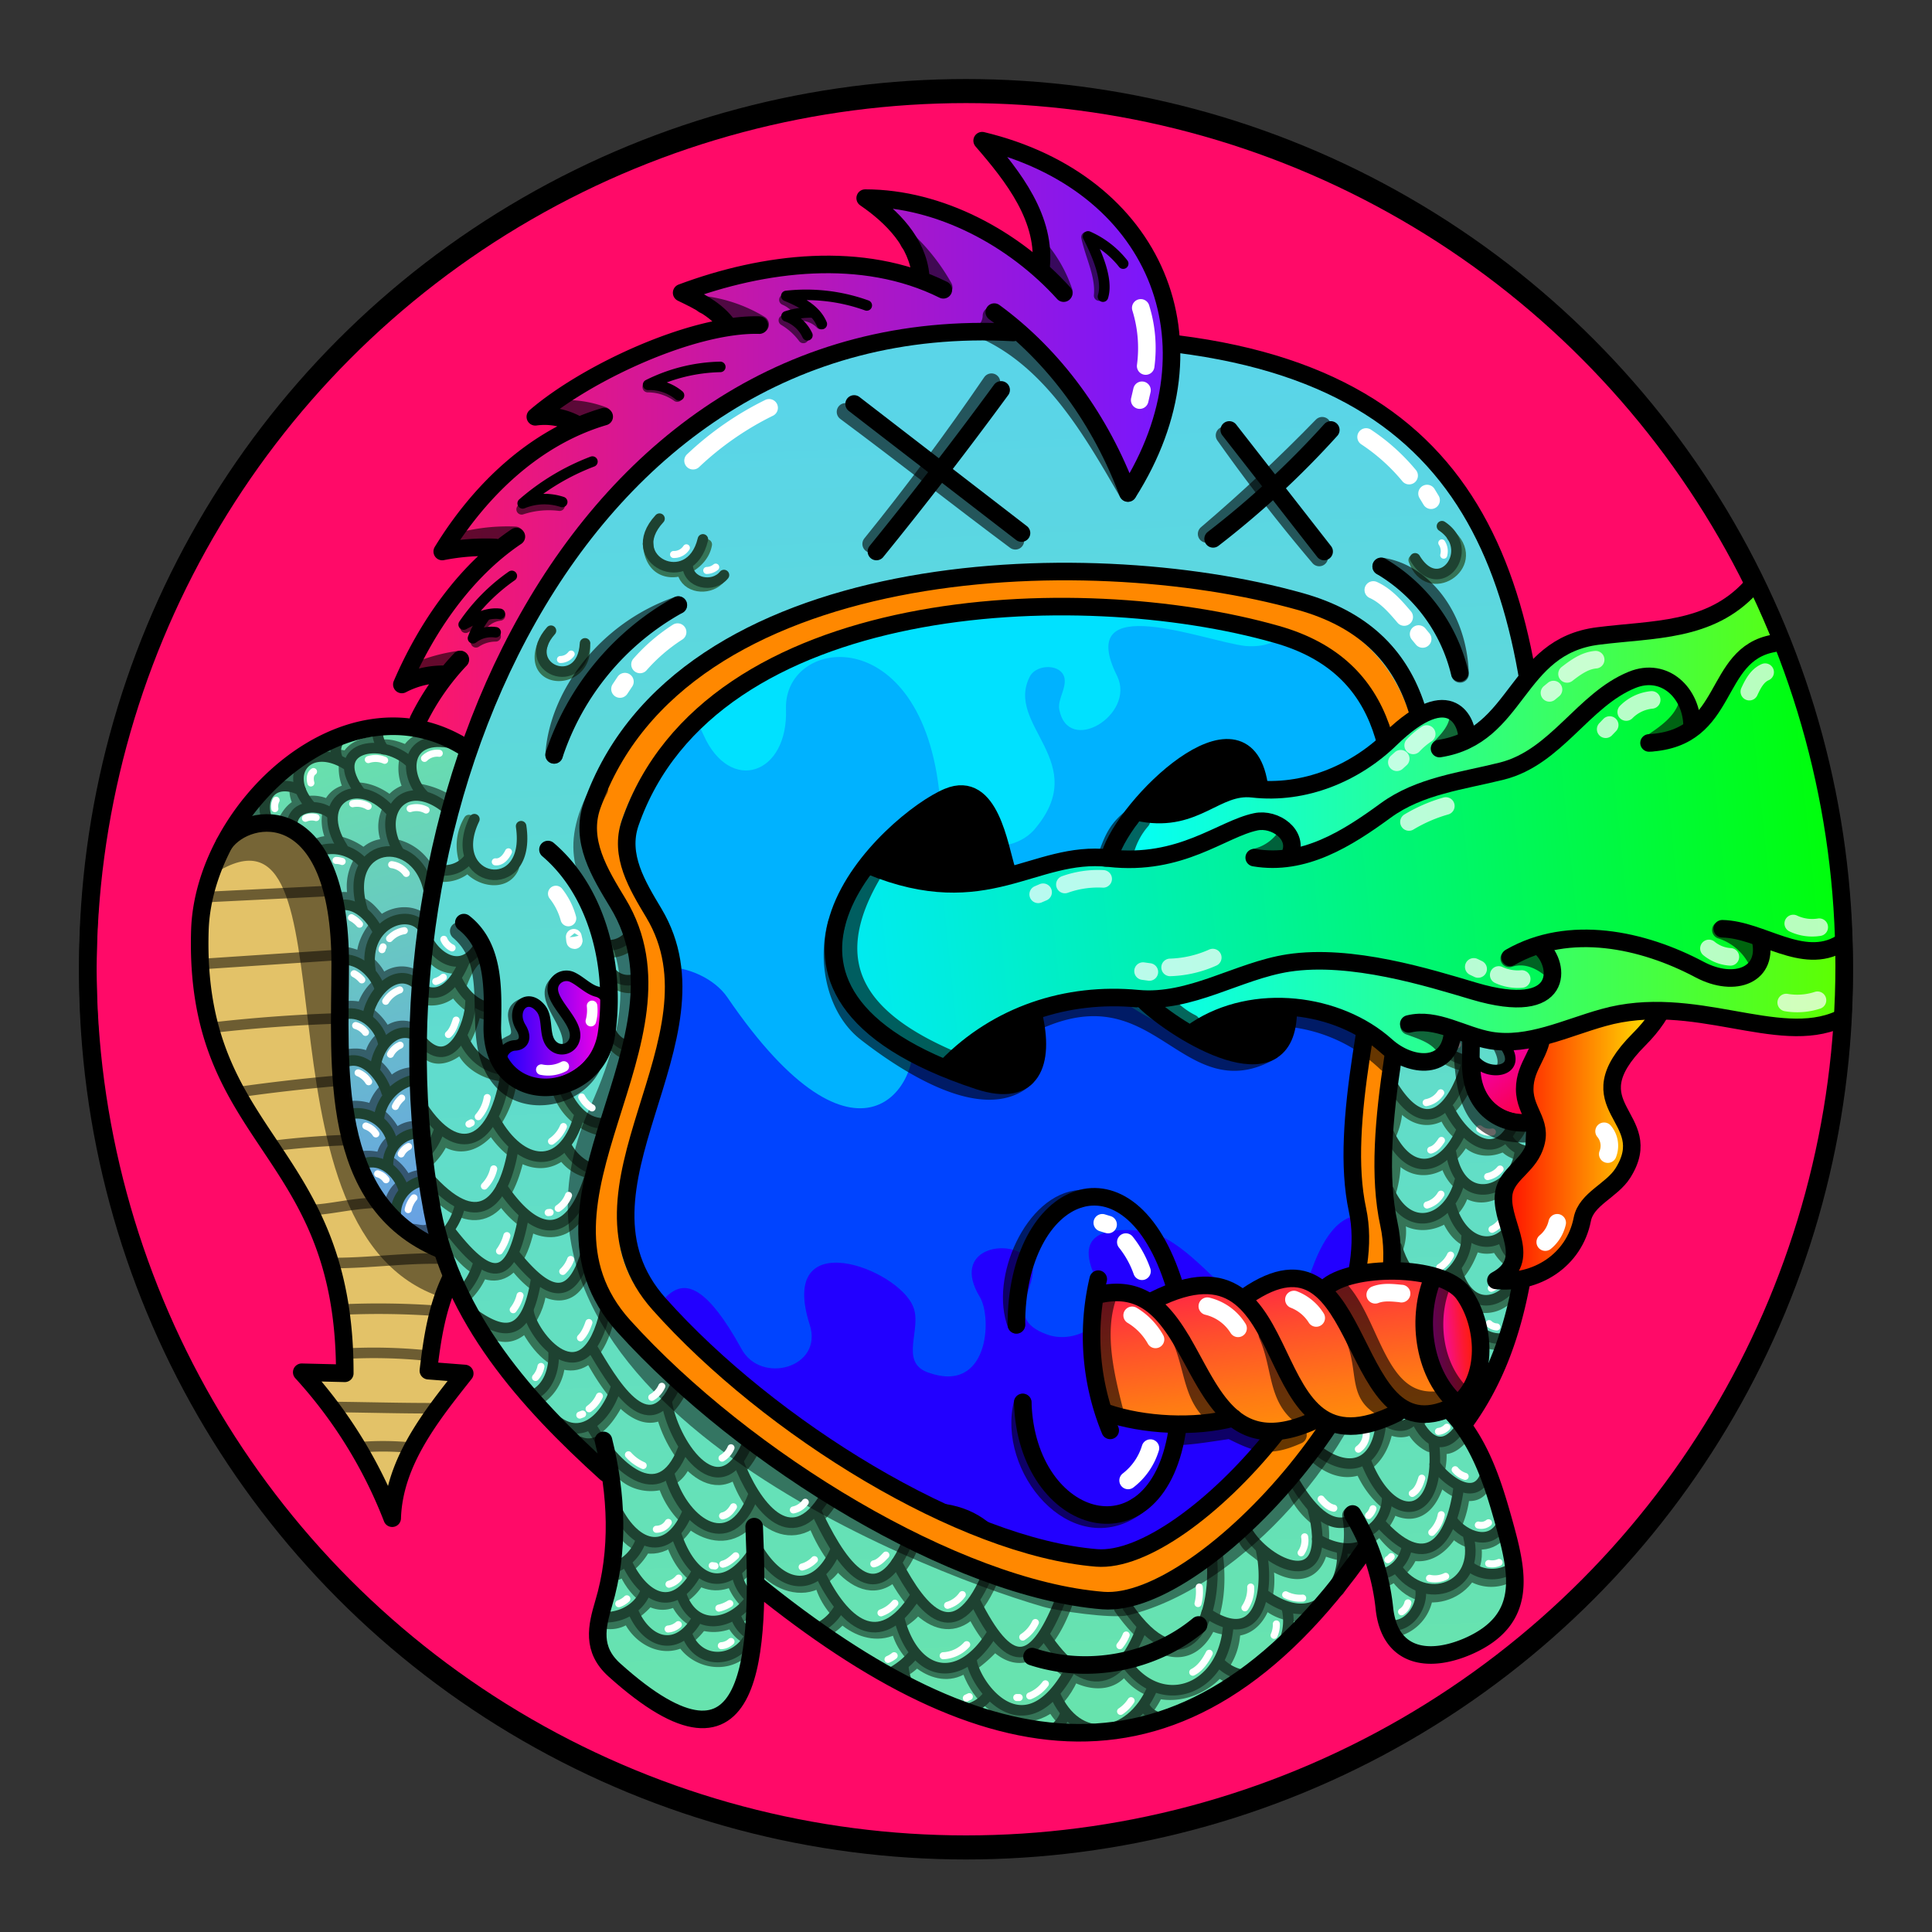 <svg version="1.1" id="Layer_1" xmlns="http://www.w3.org/2000/svg" x="0" y="0" viewBox="0 0 1100 1100" style="enable-background:new 0 0 1100 1100" xml:space="preserve" xmlns:xlink="http://www.w3.org/1999/xlink"><rect x="0" y="0" width="1100" height="1100" fill="#333333" stroke="none"/><style type="text/css">.st304{fill:#FF0A68;stroke:#000000;stroke-width:10;stroke-linecap:round;stroke-linejoin:round;stroke-miterlimit:10;}</style><circle class="st304" cx="550" cy="553.7" r="500"/><path d="M327 702.4c-23 52 11 74 36.5 56.6 38.5-10-14 99.9 89.9 62.9 18 1 28 22 29.8 40.3 6.5 63 54 46 59 8 15.5-34 45 49 47 59.9 11 73 69 42 71 17.9 3-54-3-60.1 2-68.3 18.5-31 71 13 90.8-15.5 14-19.7-31-63.5 8-55.4 94 19 19-101 14-120.4l-448 14z" style="fill:#20f"/><path d="M779 692.9c-15-51 21-118 41.5-126.2 18.5-8 17-33 7-50.2h-620c7 18-39 32-21 49.2 18 5 21 39.9 57 63.2 14 20 3 51 19 69.1 35.8 38 46-25 41-34.3 4-39 44-11 23 38.7-23 53 14 74 32.5 61.5 16-11 25-65 63 3.8 11 21 47 11 39-13.5-18.5-58 50.7-32 59-10 5 12.5-8 31 8 37.1 35 13 37-31 29.9-42.8-17-28 17-34 27.5-21.8 11 12-18 33 11 43.2 14 5 34-4 32-21.1-1-8-29-43 22-38 39 4 71 91 97 20.6C752 709 762 688 779 692.9z" style="fill:#04f"/><path d="M828 516.5c-76-76 7-145.5-67-184.7l-436 55.5c-9 19.6-34 35-37 52.2-43 48-155 7-119 70.4 48-3 52 29 58 37.6 23 33 72-41 88.5 20.7 12 43 39.7 26 39 9.3-2-37.5 45-31 59.6-9.7 75 110 112 49 105 20.2-9-39.9 23.5-39 29-29.8 6 9.6-7 22-3 32.5 9 25 53.5 18 35.5-25.4-11-27 39-10.1 53 .5 45.5 35 86 35 120-14.2 25-37 47-22 61.5-22.1 6.9.1 21.9-3.5 12.9-13z" style="fill:#00b2ff"/><path d="M761 331.7c-16-9 41-64-36-85.8-22-4-44 9-66.5 6.3-44-5-80-74-127-43.1-68 59.6-71 20-121 36.5-19.6 10.9-9 38-5 47.6 12 24-91-35-78 91.2-1 11 12.5 24 21 16.6 26-23 41-7 52 17.3 15 34 48.5 23 47-14.9-1-42 80.7-51 88 55.6 1.5 22 37 31 53 13.8 34-39-17-59.7-2-87.9 4-7 18-7 19.6 1.3 1 6-4 12-3 17.7 5 26.5 43.5 3 33-18.9-25-49.9 50-19.8 73-17.2C734.5 370 743 348 761 331.7z" style="fill:#00e1ff"/><style>.st40{fill:none;stroke:#000;stroke-width:10;stroke-linecap:round;stroke-linejoin:round;stroke-miterlimit:10}.st98{opacity:.6;enable-background:new}</style><g id="Outline"><path class="st98" d="M793 537c-1 .7-1 2-.5 3 5 10 11 35 25 30 8-2 21-13 18-22.4-.5-1-2-2-3-1.5-26 12-28-11-39-9.4v.3zm-34 274.5c6 5 26 8 25-3-6-7-20.6-12-21.5-26C750 772 744 803 759 811.5zm-219.3 52s1 .5 1 .8c9 13.5-3 36-18 40-34 6-9-6-6-44 .3-5.3 22.3 2.7 23 3.2zM342 731c5 7-4 22-4 33 8 13 29.6-5 33-14.9 2-12-17-21-28-20.2-1 .1-1 1.1-1 2.1zm31-120.2c2 23-8 47-26 61.9-13 10.9-17.5-30.6-8-27.9 6 4.2 28-18.8 34-34zm-157-59.9c-8 6-17 3-25 1-11 5 4 20 13.5 16 5-4 12-9 12-15.7-.5-.2-1.5-.2-.5-1.3zM337 473c-6-10-3-23 0-34 0-1 0-2-.6-2-9-9-23 11-19.8 20.7C318 463 338 475 337 472.8v.2z"/><path class="st98" d="M326 392c-2 29 24 45 7 44-7 2-14 1-15 11-1 11-24 0-24.5-1.3C285 433 317 404.5 326 392zm103-118c-9.9-4-16-16-18-25-4-6-9.9 1-11 6-7 54 29.5 28 29 19zm293 9c16 21 29.5 12 40 20.7 3 4 1 9.6-1 14-3 9-13 9-20 4.1-14.5-5.8-22-22.2-19-38.8z"/><path class="st40" d="M347 729c53.5 5 15 86 59 102 25 9 37-19.8 55-11.9 23 10.1 19.6 40 24 60.7 9.6 46 63 29.6 58-12.8"/><path class="st40" d="M519 861c89-9 47.5 119 114.5 115 39-6 35-47 25-76.5-3-9 0-18.5 7-24.5 24.5-21 59 15.5 84-2.5 15-11 8-33-2-45-12-15 0-32 10-43"/><path class="st40" d="M790 539c53 69.8-64 71 8 194.5 6 14 11 32 11 48.5 0 32-49 47.5-61 16"/><path class="st40" d="M721 287c2 51 64 31 74 88 6 34-11.5 71 7 103 10 18 27 31.5 34 51 8 19-4 47-27 42"/><path class="st40" d="M407 290.6c-16-8-12-29.9-2-41 17-15 40.5-10 61-6 29.8 1 49-29 75-38 50-17 81 55 133 44 23-5 48-11 69 1 25 14 33 55 10 75"/><path class="st40" d="M428 278c-16 26.5-51 17.5-76 28.5-20 10.5-28 33-23 55 10 47-43 51-39 88m25 4.5c1.5-23 35-26 41-5 7 25-13 47 16 72"/><path class="st40" d="M334 476c-20-34-61-31.5-89-9.6-20 8-43-3-64 4-22 7-28 37-5 43.5 6.5 2 23-2 26-1 15 4 11 25-5 30-21 6-10 29 6 29"/><path class="st40" d="M216 554.5c-15 15-14 41 2 55 37 22 41 31 36 69.7-2 31 46 41 53.5 10 2-10.8-4-22 0-33 13-32 44 20 62-44.5"/><path class="st40" d="M327 647.9c25 29.7-.5 47-7 75-10 32.5 34 65 53 25"/><path d="M729 262.5c9 4 16 13 18 22.5m-193-68c12.5 2 24.5 8 34 16m9 9 3 3m-163 10c-5.5-.9-12 .6-15.5 4M362 319.6c-9 2-14 10.7-16 19M339 449c4 1 6 6 6 9.8M308.5 470c-12-6-16-5-22-4M175 492c1-4 5-7 9-7.5m38 89.5c-4 8 0 16 4 19.9m44 78.6c-1 6 1 15 9 18m76-77.5c-3 14-13 14.5-16 16m4.5 119.5c-5-3-9-9-8-15M397 782c-1 14.5 7 28 14 30m90 53.9c-3 12 2 27 14.5 25M636 957c14-3 17-28 11-38m96-60.1c1-7 0-14-4-19m46-49.1c8-6.5 9-25 3-39M786 582c5-8 3-19-3-26m37-12c2-8.5-.6-18-7-24m-56-169c18 6 22 30 21 35" style="opacity:.788;fill:none;stroke:#fff;stroke-width:10;stroke-linecap:round;stroke-linejoin:round;stroke-miterlimit:10;enable-background:new"/></g><defs><linearGradient id="dra" x1="230.79" y1="253.29" x2="665.02" y2="253.29" gradientUnits="userSpaceOnUse"><stop offset="0" stop-color="#ff1767"/><stop offset="1" stop-color="#7817ff"/></linearGradient><linearGradient id="dra-2" x1="588.55" y1="1013.86" x2="552.43" y2="225.81" gradientUnits="userSpaceOnUse"><stop offset="0" stop-color="#68e4aa"/><stop offset=".53" stop-color="#60dccd"/><stop offset="1" stop-color="#5ad5e8"/></linearGradient><linearGradient id="dra-3" x1="188.23" y1="417.81" x2="278.62" y2="681.02" gradientUnits="userSpaceOnUse"><stop offset="0" stop-color="#68e4aa"/><stop offset="1" stop-color="#68a2e3"/></linearGradient><linearGradient id="dra-4" x1="853.03" y1="560.54" x2="903.13" y2="628.09" gradientUnits="userSpaceOnUse"><stop offset="0" stop-color="#ea00ff"/><stop offset="1" stop-color="#ff0015"/></linearGradient><linearGradient id="dra-5" x1="285.61" y1="586.67" x2="346.13" y2="586.67" gradientUnits="userSpaceOnUse"><stop offset="0" stop-color="#1900ff"/><stop offset="1" stop-color="#ff00e5"/></linearGradient><linearGradient id="dra-6" x1="336.39" y1="577.03" x2="337.23" y2="577.03" xlink:href="#dra-5"/><linearGradient id="dra-7" x1="308.22" y1="608.3" x2="320.96" y2="608.3" xlink:href="#dra-5"/><linearGradient id="dra-8" x1="316.49" y1="515.86" x2="323.58" y2="515.86" xlink:href="#dra-5"/><linearGradient id="dra-9" x1="326.68" y1="534.59" x2="327.13" y2="534.59" xlink:href="#dra-5"/><linearGradient id="dra-10" x1="882.84" y1="616.58" x2="890.55" y2="616.58" xlink:href="#dra-5"/><linearGradient id="dra-11" x1="874.25" y1="626.11" x2="876.14" y2="626.11" xlink:href="#dra-5"/><linearGradient id="dra-12" x1="881.26" y1="552.36" x2="884.4" y2="552.36" xlink:href="#dra-5"/><linearGradient id="dra-13" x1="860.39" y1="578.31" x2="862.25" y2="578.31" xlink:href="#dra-5"/><linearGradient id="dra-14" x1="867.94" y1="523.86" x2="875.61" y2="523.86" xlink:href="#dra-5"/><style>.dra-21,.dra-23,.dra-24,.dra-25,.dra-28,.dra-6,.dra-7,.dra-9{fill:none}.dra-6{stroke:#357457}.dra-21,.dra-23,.dra-24,.dra-25,.dra-28,.dra-6,.dra-7,.dra-9{stroke-linecap:round;stroke-linejoin:round}.dra-21,.dra-24,.dra-6,.dra-7,.dra-9{stroke-width:6px}.dra-21,.dra-24,.dra-25,.dra-28,.dra-7{stroke:#000}.dra-28,.dra-7{opacity:.6}.dra-9{stroke:#1e4231}.dra-23{stroke:#fff;stroke-width:4px}.dra-24{opacity:.52}.dra-25,.dra-28{stroke-width:10px}</style></defs><path d="M345.4 287.4c-34.5 41-61.3 88.2-81.5 137.9-33.7-15.8-30.3-8.7-11.5-40.3a52.6 52.6 0 0 0-21.6 1.6c13.7-26 27.9-52.6 49.6-72.5-8.5-2.6-17.1-2.7-25.5-1.5a185.6 185.6 0 0 1 71-70.2 44.5 44.5 0 0 0-13.6-7.2c26.2-25.9 64.3-36.6 97.9-50.1a160.3 160.3 0 0 0-16.7-18.3c39.9-14.2 86.9-23.2 127.9-9a57.2 57.2 0 0 0-21.3-43.5c25.1.5 76.5 17.9 90.7 39.3.2-26-11.2-51.3-26.7-72.3 87.1 20.6 130.4 121 78.6 195.2-16.3-28.5-34.1-71.7-63.4-86.9-88.1-7-177 29.9-233.9 97.8Z" style="fill:url(#dra)"/><path d="M878.2 509.7c24.9 29.3 43.8 111.7-2.3 130-1.3 59.3-11.2 120.1-41.5 170.9 10.9 32.6 35.3 68.3 24.7 103.6-7.1 21.2-33.9 32.5-54.8 25.7-17-8.8-16.1-41.1-25.4-58-97.5 141.7-226.1 124.2-347.3 22.6-1.9 29.2-5.3 94.8-51.2 66.5-15.2-9.8-35.9-20.8-39.2-40.1 1.6-30.7 15.7-62.2 4.5-92.8-236.2-171.7-67-680.3 234.8-648.3a244.6 244.6 0 0 1 62.4 87.7c17.2-23.3 21.3-54.5 27.8-81 172.8 14.5 214.4 162 207.5 313.2ZM726.9 361.2c-113.4-32.3-322.5-23.7-368.1 107.3-6.4 18.6 4 35.5 13.5 51.4 43 71.9-55.4 157.2 3 222.6 63.1 70.8 172.9 138.3 249 144.5 53 4.3 165.1-121.3 148.6-198.1-21.4-99.3 84.7-290.6-46-327.7Z" style="fill:url(#dra-2)"/><path d="M131.1 475.6c13.8-12.5 35.8-8 46.7 6.8 28.8 44.1 7.1 101.1 17.8 149.8 5.9 37.7 21.2 58.9 55.2 76.9-23.4-92.5-10.3-193.1 17-283.6-10.8-5.8-91.3-38.1-134 46.9.8.7 1.3-1.8-2.7 3.2Z" style="fill:url(#dra-3)"/><path d="M193.5 534.1c6.7 53.1-10.9 119.5 31.4 161.1 9.8 7.6 24 11.3 28.3 22.9s-5.5 44.6-8.8 60.5l18.1 5.4a166.3 166.3 0 0 0-41.2 71.7 495 495 0 0 0-47.9-75.1c6.9.4 15 1.3 21.4-1.9 10.8-110.4-134.6-194.3-62.4-306.2 41.4-20.6 58.8 27.3 61.1 61.6Z" style="fill:#e3c268"/><path d="M121.9 497.5c83.6-53.8 16.9 200.2 127.2 240.3 18.6-22.5-17.2-36-30.8-47.8-40.8-53.6-12-128.2-30.5-189.1-8.6-34.9-56.2-45.9-65.9-3.4Z" style="opacity:.48"/><path class="dra-6" d="M267 466.9a28.4 28.4 0 0 0-2.9 22.4m-12.5 9.8a20.2 20.2 0 0 0 14.8-5.4c6.2 8.1 21.4 11.2 26.1.2m16.6-127.4c-9.7 24.1 25 24.1 23.9 1.6m36-58.4c1.8 25.7 30.7 16.3 33.4.3"/><path class="dra-6" d="M388.6 325.8c2.1 9.1 14.4 10.4 20.6 4.4m395.7-11.3c8.2 23.1 38.6 3.4 21.8-13.5"/><path class="dra-7" d="M618.6 135c2.4 11.2 8.3 21.9 7.2 33.3m-179.2 2.4a19 19 0 0 1 7.5 5.7m-7.8 6a37.9 37.9 0 0 1 11.1 10m9.9-7.9a16 16 0 0 0-13-4.8m-68.7 46.1a29 29 0 0 0-16.8-5.4m-50.2 67.5A49.4 49.4 0 0 0 297 290m-31.9 67.4a11.5 11.5 0 0 1 5.8-1.6m.1 9.9a20.2 20.2 0 0 1 11.2-3.4m2.5-11.9a15.6 15.6 0 0 0-11.3 7.1"/><path class="dra-6" d="M828.5 420c-8.1 34.3 47.1 30.2 32.3-2.2"/><path class="dra-6" d="M842.7 444.4a38.4 38.4 0 0 1-17.8 16.7m29.2-18.1a21.7 21.7 0 0 0 17.7 9.5m-41.9 8.1c8.3 14.1 30.4 8 35.5-6.7"/><path d="M731.2 352.3c-118.8-33.4-337.9-24.5-385.6 111.5-6.8 19.3 4.1 36.9 14.1 53.4 45.1 74.6-58.1 163.1 3.1 231.1 66.1 73.5 181.1 143.6 261 150 55.5 4.4 172.9-126 155.6-205.7-22.5-103.1 88.7-301.7-48.2-340.3Z" style="stroke:#f80;stroke-width:18px;stroke-linecap:round;stroke-linejoin:round;fill:none"/><path class="dra-9" d="M375.5 295.3c-21.8 23.5 17.5 42.3 24.7 11.8"/><path class="dra-9" d="M391.5 321.7c.2 10.6 14.6 13.3 20.7 5.7m-98.5 31.7c-19.1 21.5 17.9 36 19.4 7.2m-63 100.1c-17.6 36.5 32.9 46.1 26.6 4"/><path class="dra-9" d="M267.3 488.3a17.5 17.5 0 0 1-15.8 7.2m554.2-177.6c14 23.3 35.5-4.8 15.3-18.3m8.2 117.4c-6.1 34.4 43.4 31.4 30.4-2.7"/><path class="dra-9" d="M856 439.2a17.4 17.4 0 0 0 18.5 9.2m-35.3-7a27.1 27.1 0 0 1-15.7 16.4m6.9-2.4c5.9 17.7 30.8 9.8 33.4-6.2"/><path class="dra-7" d="M285.5 597.4c.1-2.3 2.5-3.7 4.5-4.7 11.5-4.6-7.3-17.3 9.9-22.1M316 559c-10.3 9.5 10.3 24.1 7.1 37.7m529.2-24c-14.9 10.4 7.1 23.3 2.8 35.1m21.5-60.5c-14.1 15.3 8.8 30.3 6.1 47.2"/><path d="M840.1 604.1c7.5 8.7 25.7 6.3 17.9-7-3.7-6.3-10.6-14.5-7.7-21.5a9.3 9.3 0 0 1 6.2-5.2c21.4-5.4 7.3 30.1 23.9 25.8 14.2-3.6-1.8-27-4.8-32.4-6.4-11.4 3.7-25.3 17.7-24.8 43.8 113-57.8 120.3-53.2 65.1Z" style="fill:url(#dra-4);stroke:#000;stroke-width:6px;stroke-linecap:round;stroke-linejoin:round"/><path d="M287.1 607.8a8 8 0 0 1 6.2-12.6c4.2-.2 7.2-3.7 3.3-10.2-6.3-10.3 3.3-20.6 11.3-10.8 5.1 6.2.5 17.8 8.5 22.3a7.4 7.4 0 0 0 10.4-3.8c4.6-11.1-17.5-23.8-10.8-33.7a7.9 7.9 0 0 1 10.2-2.5c4.5 2.2 8.9 6.9 13.7 8.1a8.1 8.1 0 0 1 6.1 7.2c2.7 46.2-44.4 56.2-58.9 36Z" style="fill:url(#dra-5);stroke:#000;stroke-width:6px;stroke-linecap:round;stroke-linejoin:round"/><path d="M337.1 572.7a23.2 23.2 0 0 1-.7 8.7" style="fill:url(#dra-6);stroke:#fff;stroke-width:6px;stroke-linecap:round;stroke-linejoin:round"/><path d="M321 607.2a19 19 0 0 1-12.8 1.8" style="fill:url(#dra-7);stroke:#fff;stroke-width:6px;stroke-linecap:round;stroke-linejoin:round"/><path d="M316.5 508.8a39.1 39.1 0 0 1 7.1 14.1" style="fill:url(#dra-8);stroke-width:9px;stroke:#fff;stroke-linecap:round;stroke-linejoin:round"/><path d="m326.7 533.4.2 2.1c0 .2 0 .3.2.3s.1-.2-.4-2.4Z" style="fill:url(#dra-9);stroke-width:9px;stroke:#fff;stroke-linecap:round;stroke-linejoin:round"/><path d="M890.5 610.8a19.5 19.5 0 0 1-7.7 11.5" style="fill:url(#dra-10);stroke:#fff;stroke-width:6px;stroke-linecap:round;stroke-linejoin:round"/><path style="fill:url(#dra-11);stroke:#fff;stroke-width:6px;stroke-linecap:round;stroke-linejoin:round" d="m876.1 625.7-1.8.8"/><path d="M884.4 549.4a7 7 0 0 0-3.1 5.9" style="fill:url(#dra-12);stroke:#fff;stroke-width:6px;stroke-linecap:round;stroke-linejoin:round"/><path d="M860.4 576.9a6.4 6.4 0 0 1 1.8 2.8" style="fill:url(#dra-13);stroke:#fff;stroke-width:6px;stroke-linecap:round;stroke-linejoin:round"/><path d="M867.9 519a37.9 37.9 0 0 1 7.7 9.7" style="fill:url(#dra-14);stroke-width:9px;stroke:#fff;stroke-linecap:round;stroke-linejoin:round"/><path class="dra-21" d="M639.5 150.1a52.3 52.3 0 0 0-20-15.5c4.6 9.1 11.6 24.4 8.5 34.3m-134.5 5a101.9 101.9 0 0 0-45.8-5.4c8 3.3 16.7 7.7 20.2 16"/><path class="dra-21" d="M462.3 177.9a44.8 44.8 0 0 0-14.5 2.2 20.7 20.7 0 0 1 11.9 10.8m-49.6 18a96.3 96.3 0 0 0-41.1 10.2 26 26 0 0 1 17.6 6m-49.3 37.7a131.6 131.6 0 0 0-39.7 23.8 32.3 32.3 0 0 1 22.5-.8m-28.7 42.1a107.7 107.7 0 0 0-27.4 27.7c6.4-3.4 13.4-7 20.6-6.1"/><path class="dra-21" d="M276.2 350.8a49.8 49.8 0 0 0-6.9 12.6 17.1 17.1 0 0 1 12.9-3.4"/><path d="M145.5 465.9c3.2-9.8 9.5-22.3 21.4-21.7-1.8-9.2 13.2-17 21.4-16.2m-26.4 38.3c1.9-3.5 4.5-6.9 8.2-8.3a16.2 16.2 0 0 1-2.3-8.9m8.5 7a18.8 18.8 0 0 1 10.7 2.2 13.6 13.6 0 0 1 11.9-8.7 26.2 26.2 0 0 1-3-13.7m-2.1-6a11.3 11.3 0 0 1 3.7 1c2.6-5.7 9.5-8.1 15.8-8.6M181 480.2a13.5 13.5 0 0 1 8.4-.9 24.3 24.3 0 0 1-3.1-14.9m8.3 15.1a36.1 36.1 0 0 1 11.6 5.8 1.4 1.4 0 0 0 1 .5 1.6 1.6 0 0 0 .8-.6 16.8 16.8 0 0 1 12.8-4.6 21.8 21.8 0 0 1-.7-18.5m-16-13.6c6.3.3 12.3 3.1 17.4 7 .2.1.4.3.6.3a1.8 1.8 0 0 0 .7-.5 17.3 17.3 0 0 1 10-6 25.1 25.1 0 0 1-2.6-16.1m-11.5-9.2c4.5-.2 8.9 1.6 13 3.3a15.5 15.5 0 0 1 9.3-7.3m-47.8 91.1a15.2 15.2 0 0 1 8.2.8 27.9 27.9 0 0 1 2.4-20.6m35.9-41.9a46.6 46.6 0 0 1 14.8 5.6m-28 26.1a28.4 28.4 0 0 1 17.8 14.7m-38.1 18.4c4.7 2.1 7.4 6.8 10.9 10 6.1-4.9 15.1-6.4 22.1-2.3m-41.8 20.3a35.2 35.2 0 0 1 8.8 3c-.4-5.7 2.5-12.1 5.9-16.6m-.6 20.1a25.4 25.4 0 0 1 6.2 9.2 15.5 15.5 0 0 1 18.1-3M197.2 573a22.8 22.8 0 0 1 9 .7 28.2 28.2 0 0 1 7.9-12.7m-3.4 15.9a32.4 32.4 0 0 1 9.1 11 13.8 13.8 0 0 1 14.6-2.8m-37.1 15.3c4.4-.6 9.5-1 13.1 2.1a18.3 18.3 0 0 1 5.4-10.9m-.8 15a27.1 27.1 0 0 1 7.2 10.2 17.3 17.3 0 0 1 11.7-6.1m-33.8 19.1a26.4 26.4 0 0 1 12.1 2 24.7 24.7 0 0 1 5.9-10.9m-1.2 13.7a33 33 0 0 1 8.5 11.1 16.2 16.2 0 0 1 10.8-4.5m-29.4 17.1a26.1 26.1 0 0 1 10.4 1.1 14.7 14.7 0 0 1 4.9-9.6m.2 11.7a26.7 26.7 0 0 1 9.1 10.6 15.5 15.5 0 0 1 8.3-3m-12.8 6.9a17.8 17.8 0 0 0-5 9.1m12.9 14.7c3.1.1 6.6 1.6 9.5-.1" style="opacity:.49;stroke:#000;stroke-width:6px;stroke-linecap:round;stroke-linejoin:round;fill:none"/><path class="dra-23" d="M178.5 439.3c-2.1 1.4-2.1 4.3-1.5 6.5m-19.8 9.8a7.8 7.8 0 0 0-.7 4.8m53.2-27.9a13 13 0 0 1 9.3.4m-18.2 24.7a12.3 12.3 0 0 1 8.8 1.5m-35.7 6.8a9.1 9.1 0 0 1 6.1-.4m61.7-33.7a10.2 10.2 0 0 1 8.4-2.9m-16.6 31.5a11.6 11.6 0 0 1 9.1.8M223 492.3a12.1 12.1 0 0 1 8.3 5m-40-7.4a10.3 10.3 0 0 1 3.5.6m5.3 32a16.3 16.3 0 0 1 4.6 3.7m17.1 8.2a14.5 14.5 0 0 1 8.4-4.5m-12.1 9.2a5.2 5.2 0 0 0-.6 1.6m-15.9 13.7a15.1 15.1 0 0 1 4.4 3.5m21.6 5.7a15.6 15.6 0 0 0-8 6.5m-17.1 13.8a10.5 10.5 0 0 1 5.6 3.9m19.7 7.3a11.5 11.5 0 0 0-5.5 5.2m-18.4 10.5a12.5 12.5 0 0 1 6 5.1m18.8 9.3a14.1 14.1 0 0 0-3.6 4.8m-16.8 11.1a11 11 0 0 1 5.7 4.5m18.6 7.2a9.5 9.5 0 0 0-4.2 4.2M215 668.3a8.7 8.7 0 0 1 4.8 3.4m15.9 10.3a15.1 15.1 0 0 0-3.3 6.7"/><path class="dra-9" d="M206.4 518.1c-12.9-41.8 36.4-45.5 38.6-4.2m-34.1 38.6c-4.5-28 24-36.6 30.8-22.7M209.2 580c1.1-13.5 16.4-31.4 29.2-18.7"/><path class="dra-9" d="M193.2 515.4c9.9-1.9 17.8 6.7 22 14.8m-18.9 16.1c9.4.4 16.9 8 20 16.5m-20.2 14.6c10.5-2.2 19.8 6.5 22.1 16.5"/><path class="dra-9" d="M213.7 607.6c1.5-12 10.9-22.7 21.4-18.8m-38.3 15.8c10.6-4 20.4 7.8 23.3 17.2m15.6-7a26.1 26.1 0 0 0-19.9 21.4"/><path class="dra-9" d="M198.4 634.5c11.4-2.9 23.4 4.6 25.4 18m3.1-167.7c-13-22.3 3.5-42.6 26.1-25.5m-71.1 25.1a23.6 23.6 0 0 1 24.8 6.8"/><path class="dra-9" d="M195.1 482.7c-17.2-26.7 7.8-42.2 26.8-21.5"/><path class="dra-9" d="M166.3 468.8c1.2-10.5 15-11.3 22-5.7m53-10.2c-11.2-11.3-11.2-34.2 14.1-30.1"/><path class="dra-9" d="M205.4 451.6c-20.4-26.7 11.6-32.2 27.4-18.2"/><path class="dra-9" d="M218.5 426.6a17.3 17.3 0 0 1-3.6-11.4m-38.2 43.6c-16.3-18.9-.7-36.7 20.6-23.5m-5.1-3.4a10.6 10.6 0 0 1 1.6-11.4"/><path class="dra-24" d="m118.2 510.7 68.8-3.4m-70.8 41.5 75.1-5M121.9 585c22.9-2.6 46-4.3 69.1-5.1m-53.9 41.7c18.4-2.6 37-4.7 55.5-6.3m-36.9 37.1c13.8-1.7 27.6-2.8 41.5-3.3m-19.9 39.8c11.1-.4 22.3-3.6 36.4-4.1M197 745.5a465.3 465.3 0 0 1 50.1.7m-50.3 24.5a297.8 297.8 0 0 1 45.3 1m-50.7 29.4c18.1.2 36.3.7 54.5.7"/><path class="dra-6" d="M245.2 544.2c6.9 9.6 19.9 9.1 27 1.1-4.5 3.8-7.1 9.3-9.2 14.8m-19.3 9.3a18.4 18.4 0 0 0 14.9-5.3 30.8 30.8 0 0 0 17.2 13.3"/><path class="dra-6" d="M271.1 575.1a63.1 63.1 0 0 1-5.5 16m-23.3 8.1c5.5 6.5 15.1 2.6 20.2-2.5 3.4 9.1 13.6 14.8 23 16m-41.6 28.2c21.2 27.8 42.9.3 47.2-23.9m26.7 5.3a33.5 33.5 0 0 0 23.2 21.1m7.6-49.4a14.6 14.6 0 0 0 5.9 5.4m-3.6-39.2a14 14 0 0 0 8.9 2.2m-11.1-20.2a17 17 0 0 0 9.3-3.6"/><path class="dra-6" d="M280.2 643.1c8.1 13.2 25.4 26.2 40 14.3a24.6 24.6 0 0 0 13.6 10m-81-18.7a37 37 0 0 1-8.1 11.9"/><path class="dra-6" d="M248.3 680c24.8 24.7 41.2 6.8 47.1-21.1"/><path class="dra-6" d="M285.5 682.9c10.9 16.3 32.5 28.3 45.3 7.2"/><path class="dra-6" d="M254.7 705.3c19.8 29.9 40.2 28 47-8.4"/><path class="dra-6" d="M274.7 724.2a38.3 38.3 0 0 1-8.7 13.4m26.9-17.3c10.7 14.3 30.9 28 39.9 4.2"/><path class="dra-6" d="M277.7 757.2c15.7 12.1 28.9-6.7 30.5-22.7"/><path class="dra-6" d="M298.9 754.9c14.9 28.7 38.5 31.9 47.5-2.6"/><path class="dra-6" d="M318.7 775.8a26.2 26.2 0 0 1-10.4 20.1m27.6-23.1c10.6 19.8 33.6 53.5 51.5 20.2"/><path class="dra-6" d="M352.8 797c-5.2 9.8-12.1 20.6-24.1 20.5 4.8 2.6 10.8 4.4 12.6 10.3m35.3-22.7c6.6 25.7 32.8 56.9 52.1 21.7"/><path class="dra-6" d="M418.3 837.6c8.1 27.9 34.1 49.3 54.8 18.3"/><path class="dra-6" d="M462.4 865.5c10.7 28.9 38.1 57.7 56.9 16.6"/><path class="dra-6" d="M509 897.4c16 29.8 39.1 40.5 55.5 4"/><path class="dra-6" d="M553.9 919.2c19.2 37.2 40.6 29.9 53.8-6.2m29.6 2.9c33.8 48.2 61.5 18.8 56.2-29m7.4 41.6c18.4 1.2 24.1-22.9 20.8-37.3-2.6-6.7-12.4-8.6-14-16m15.1 15.1c22.1 14.4 34 .2 30.3-24.6m-17.5-18a42.9 42.9 0 0 0 12.6 17.1m1.1-34.4c18.9 16 37.1 5 40.9-17.1 15.1 8.1 24.6-9.6 24.1-22.9 11.7-5 14.7-17.3 14-28.9 6.9-3.7 10.3-10.4 11.2-18a18.1 18.1 0 0 0 20.4-5.9"/><path class="dra-6" d="M835.4 756.8a22.5 22.5 0 0 0 16.7 8.8M824 782.5c4.5 4.7 10.4 8.7 17.1 8.5m-70.7 6.5a46.4 46.4 0 0 0 14.5 12.7m-1.9-37.9c2 1.5 5.3-.4 6.6 1.8 4.3 7.3 9.7 15.9 18.8 17.2m-13.5-19.9a35.9 35.9 0 0 0 15.2-14.7 11.4 11.4 0 0 0 11.8 5.8m-29.6-13a26.9 26.9 0 0 0 22.3-15.8c13.7.1 21.2-13.2 25-24.6 11.3 5.9 24.2-4.4 28.1-15.2m-73.4-4.2c12.1 15 35.3 6.2 39.3-11.4 14.5 10.6 31.6-6.2 35.4-20.3m-76.8-3.9c12.4 19.9 31.9 12.8 41.8-5.1 8.8 11 26.3 5.6 31.8-6.1m-71.7-17.4c14.3 20.7 31.8 12.4 40.8-7.4m-38.1-14.5c12.7-1 20.2-13 25.2-23.3a15.9 15.9 0 0 0 11.2 5.1m-28-24.2c6 7 17.3 5.7 23-1"/><path class="dra-6" d="M812.1 565.6a19 19 0 0 0 5.3 8.8m-4.2 20.7a39.5 39.5 0 0 0 18.5 11.3m-9.4 28.3a27.8 27.8 0 0 0 7 10.3m-33.7-15.6a40.1 40.1 0 0 1-3.6 16.7m30.9 15.1a24.5 24.5 0 0 0 6.2 11.8m-34.7-15.3a60.4 60.4 0 0 1-2.3 20.3m64-25.6a13.9 13.9 0 0 0 6.3 4.4c.1.1.2.1.2.2h-.1m-39.2 35.6c2.2 5.2 5.3 10.4 10.2 13.4m22.7-27.8a17.9 17.9 0 0 0 7.3 7.6m-66.8 8a30.5 30.5 0 0 1-.8 17.2m.6 11.5a18.4 18.4 0 0 0 10.2 9.9m20.4-2a20.9 20.9 0 0 0 7.6 8.8m18-28.3a25.5 25.5 0 0 0 11.8 10.7m-61.2 22.8a21.5 21.5 0 0 0 3.3 7.6m-2.8 61.9a22.1 22.1 0 0 0 10 9.8m6.3 11.4a37 37 0 0 0 .3-10.5c4.9 1.4 9.4-2.3 12.4-5.8m-58.4 17.3c9.8 23.6 36.1 40.4 45.4 6.4 6.1 7.2 20.7 14.8 25.9 3"/><path class="dra-6" d="M792.9 858.4a31.4 31.4 0 0 1-11.5 16.6m52.4-23.7c-3.1 29.5-26.7 49.5-47.8 20.4"/><path class="dra-6" d="M827.6 872.7c6.5 6.9 18.7 9.5 25.8 2.3m-49.2 10.2c-2.6 7.1-8.6 11.9-15.1 15.2"/><path class="dra-6" d="M795.2 898.7c16.6 22.4 50.1 6.5 45-19.7"/><path class="dra-6" d="M837.5 897.2a21.9 21.9 0 0 0 20.9 1.2m-45.5 10.3a23.8 23.8 0 0 1-15.5 19.5m-44.5-45.8c5.2 1.9 10.7 3.8 16.3 3.4m-48 28a29.1 29.1 0 0 0 19.9 6.5m-51.6 4.9a22.4 22.4 0 0 0 7 2.4m6.7.9c-.5 32.6-43.4 50.7-63.1 22.3-12.3 16.8-39.2 2.1-45.5-13.6"/><path class="dra-6" d="M610.6 956c-15.7 33.6-50.3 24.8-60.5-7-15.7 11.9-36.6-5.3-39.7-21.9-18.3 10.2-39.6-8.5-43.7-26.2-10.5 6.5-24.1 1.6-31.7-7.1"/><path class="dra-6" d="M599 971.5a29.7 29.7 0 0 0 9.9 11.2M521 947a29.8 29.8 0 0 1-6.4 4.8m-35-30.4a47.8 47.8 0 0 1-8 6.9m5.9-38.9a24.9 24.9 0 0 1-6.8 8.3c-.2.2-.5.4-.4.6m52 17.8c-2.1 3.1-5.1 5.3-8.1 7.4l.2-.2m52.1 13.7a75.6 75.6 0 0 1-10.6 9.8m96.7-13.7a120.6 120.6 0 0 1-7.8 14.1h-.2c-.1 0-.1-.2 0-.2M351.9 836.9c9.3 12.9 31.8 12.2 38.2-3.1"/><path class="dra-6" d="M377.3 844c6.6 23.6 35.4 44.2 52.7 18.1m-76.4 8.8c5.7 10.6 18.5 14.2 28.4 6.8 6.7 21 25.1 34.5 43.5 16.1"/><path class="dra-6" d="M392.4 867.3a33.7 33.7 0 0 1-5.6 7.3m-19.5 6.8a36.1 36.1 0 0 1-15.6 15.1"/><path class="dra-6" d="M354.9 893.6c4.4 11.5 16.7 25.1 29.7 18 7.4 17 27.8 19.1 40.5 6.6"/><path class="dra-6" d="M398.3 899.7a29.1 29.1 0 0 1-7.6 8.8m25.8-8.6a31.1 31.1 0 0 0 6.7 11.5m-52.8-.9a44.9 44.9 0 0 1-8.3 8m37.7 6.5a38 38 0 0 1-6.3 7m23.3-7.8a19.3 19.3 0 0 0 6.6 7.8m-78.3-7.6a16.2 16.2 0 0 0 12.4-3.3c5.1 11.8 18.8 19.9 30.9 13.9 7.2 11.4 23.7 15.1 34.3 6.2m271.4 10.6a20.7 20.7 0 0 0 6.2 3.8m-41.1 8.7a47.5 47.5 0 0 1-10.3 14.4"/><path class="dra-9" d="M238.7 627.3c19.5 32.1 41.6 28.2 49-14.5m33 6.3c3.7 9.8 11.3 20.6 22.9 20.5m-61.8-1.9c14.7 26.4 38.5 29.8 47.7-1.5m-37.3 18c-4.9 28.5-18.3 48.1-46.3 18.2"/><path class="dra-9" d="M249.9 643.8a36.1 36.1 0 0 1-6.4 11.5m18.4 30.9a35.9 35.9 0 0 1-9.6 17.7m70.5-50.9a27.8 27.8 0 0 0 13.7 12.3m-50.8 10.3c22.7 33.5 40.8 27 50.7-7.9"/><path class="dra-9" d="M298.1 692.9c-6.8 35.8-17.7 38.7-41 8.9"/><path class="dra-9" d="M272.3 719.4a39.6 39.6 0 0 1-8.4 15.3m29.1-20.5c18 22.3 31.9 28.9 40.7-.9m-28.5 15.4c-5.4 32.5-17.5 32.3-36.1 19"/><path class="dra-9" d="M300.9 746.6c1.7 13.2 32 52.2 43.9-.9"/><path class="dra-9" d="M315.2 770.4c.5 9.1-2.9 19.9-11.7 23.9m33.7-26.9c10.7 17.6 32 56.9 47.8 20.4"/><path class="dra-9" d="M350.5 790.6c-5.4 17-22.5 35.4-41.1 10.5m70.1-3.8c3 23.1 29.1 63 45.7 25.5"/><path class="dra-9" d="M420.3 832.1c9.2 23.8 29.7 53.5 49.7 19.6"/><path class="dra-9" d="M464.6 860.3c12 25.3 32.8 62.3 51.7 18.3"/><path class="dra-9" d="M510.5 889.6c15 28.6 33 49.1 51 8.5"/><path class="dra-9" d="M555.3 911.9c18.9 37.4 32.4 39.5 48.5-1"/><path class="dra-9" d="M594.9 931.2c21.1 31.4 41.3 32 55.4-4.9"/><path class="dra-9" d="M642.1 915.1c30.1 43.6 50.5 12.9 48-26.5m-301.3-63.4c-13.7 35-39.3 8.5-51.4-11.9"/><path class="dra-9" d="M380.9 838.7c6.8 26.6 34.4 48.8 48 12.7m-79.5 4.7c11.4 25.4 30.5 30.6 41.5 6.1"/><path class="dra-9" d="M364.8 877.2a25.3 25.3 0 0 1-14.2 15m34.4-18.6c8.2 24.6 26.5 37.7 44.9 8.4"/><path class="dra-9" d="M357.3 890.6c9.9 19.9 26.5 28 39.3 4.7"/><path class="dra-9" d="M387.8 907.6c7 21.2 28.2 18.8 39.6 2.7m-7.9-14.6a23.2 23.2 0 0 0 8.2 14.5m-60.6-3c-3.9 8.6-13.1 13.6-22.3 13.6m15.4-4c7.5 18.3 24.5 24.7 36.2 5.7"/><path class="dra-9" d="M391 930.1c6.2 17.9 28.1 17.4 36.1 1m-8.2-10.9a19 19 0 0 0 8.5 10.6m47.9-47.3c-10.3 22.6-29.3 22.3-43.8-1.5"/><path class="dra-9" d="M467 896.2c13.3 27.1 33.2 45.6 54.2 12.5"/><path class="dra-9" d="M477.9 915.4a27.5 27.5 0 0 1-12.5 11.8m46.7-5.3c8.6 32.6 34.1 38.2 52.5 8.5"/><path class="dra-9" d="M520.4 941.7a43.7 43.7 0 0 1-13.1 10.7m45.9-7c1.7 13.6 29.6 53.5 56.2 5.1"/><path class="dra-9" d="M562.4 965.5A20.6 20.6 0 0 1 551 973m-36.7-24.5a28 28 0 0 0 2.2 9.5m123.7-12.5c19.9 30 56.3 17.8 59.1-19.7"/><path class="dra-9" d="M694.4 946.6a25 25 0 0 0 12.7 7m12.4-46c34.5 25 47.4-12.4 44.3-25.6"/><path class="dra-9" d="M732.8 916.1a30.9 30.9 0 0 1-1.3 17.8m18.5-57.6c7.1 4.2 15.7 6.8 23.6 4.5m4.4-48.1c15.1 37.4 43.2 32.6 38.4-11"/><path class="dra-9" d="M816.9 833.7c5.8 8.6 22.6 21.8 28.6 6.8m-55.7 13.1a22.8 22.8 0 0 1-11.1 18.5"/><path class="dra-9" d="M785.3 866.5c26 29.5 40.8 12.9 45.2-19.4"/><path class="dra-9" d="M827 865.8c7 9.2 21.9 14.8 28.2 1.9m-69.9 28.7c8.1-.9 13.8-7.3 15.6-14.7m-5.5 11.2c15.7 22.5 48 11.4 40.7-17.9"/><path class="dra-9" d="M836.6 891.8a21.1 21.1 0 0 0 22.1 2.3m-49.8 11.6c.8 8.5-5.4 18.7-14.3 19.7m-44.4-99.6c20.3 15.3 35.3 6.2 36.2-18.3"/><path class="dra-9" d="M772.9 794.8c16.2 18.7 33.6 27.8 38.1-4.4"/><path class="dra-9" d="M805.9 807.5c7.5 15.8 17.1 17.8 25.5 5.5m-39.5-43c12.1 30.8 34.6 17.2 32.1-8.2"/><path class="dra-9" d="M824.2 774c2.9 10.9 17.7 19.4 25 7.9m-17.2 5a23.5 23.5 0 0 1-5.8 12.2M807 741c4.6 26.6 30.3 22.1 28.8-3.9"/><path class="dra-9" d="M783.1 767.7c11 6.5 23.6-8.6 25.7-18.5m25.7.7c4.8 6.9 12.5 13.3 21.4 12.1m-26.6-39.2c7.6 26.8 29.5 19.9 37.1-.8"/><path class="dra-9" d="M795.4 710.1c11.5 37.6 39.9 14.5 39.6-5.7"/><path class="dra-9" d="M809.7 730.4a19.1 19.1 0 0 1-18.3 15.4m34.8-58.8c7.7 25.8 33.1 27.9 39.6-1.9m-74.9-7.2c11 24.8 34 18.2 40.2-5.4"/><path class="dra-9" d="M855.8 704.6a18.1 18.1 0 0 0 9.9 13.7m-39.5-61.7c5.9 32.7 36.3 21.9 39.1-.6"/><path class="dra-9" d="M858.8 671a19.3 19.3 0 0 0 9.4 13.2M791 645.7c11.9 24.6 30.7 21.4 41.2-2.2m-7.1-11.9c8 15.9 26 31.2 36.9 8.4"/><path class="dra-9" d="M857.9 646.9a14.1 14.1 0 0 0 12.4 8.5m-76.7-36.3c18.5 29.1 33.7 12.3 41.3-13m-21.8-17.7a38.3 38.3 0 0 0 21.2 15.4"/><path class="dra-9" d="M796.5 600c13.3-3.8 20.3-15.6 22.8-26.5"/><path class="dra-9" d="M815.7 563.2a22.7 22.7 0 0 0 19.1 19.1m-590.2-45.2c6.5 10.2 20.2 17 29.2-.3"/><path class="dra-9" d="M804.5 553.9c7.5 11.5 15.5 9.6 23.3 1.4m-564.6 34.6c3.9 9.5 11 16.6 21.1 18.8m-24.1-50.9c3.4 7 9.1 13.5 16.9 15.6m-12.9-25.5c-3.8 8.9-11.3 21-22.5 16.2m105.7 22.4a14.7 14.7 0 0 0 8.9 8.7m-8.8-42.2a12.5 12.5 0 0 0 14.7 4.2m-15.5-19A15.1 15.1 0 0 0 358 533"/><path class="dra-9" d="M240.4 592.9c16.7 18.3 27.5-10.2 27.5-22.4m332.5 393.6c12.8 30.2 43.1 25.7 55.4-2.2"/><path class="dra-9" d="M651.3 971a13.1 13.1 0 0 0 6.8 6.3m-51.8-.8a18.2 18.2 0 0 1-6.1 7.9m86.8-66.1c32.2 21.6 35.6-16.3 30.9-36.3"/><path class="dra-9" d="M709.8 871.3c10.8 19.6 50.9 38.8 37.5-12.9"/><path class="dra-9" d="M737.5 844.5c7.7 12.8 19.1 27.4 32.4 20.9"/><path class="dra-24" d="M206.1 823.9a164.4 164.4 0 0 1 25.3.1m-40.9-104.9c20.3 0 40.6-3 61-2.5"/><path class="dra-9" d="M171.2 449.9c-14.7-7.1-24.3 3-19 17.3m68.7 195.9c-.3-9.1 7.3-17.3 16.4-17.9"/><path class="dra-9" d="M206.8 662.6c10.7-3.8 20 5.1 23.1 14.8"/><path class="dra-9" d="M225.3 692.2a19.3 19.3 0 0 1 15.1-19.8"/><path class="dra-25" d="M566.1 177.7c34.5 25.2 60.7 61.7 76.1 103 54.8-86.2 15.3-177-83-200.6 17.6 20.3 36.9 44.7 33.4 73.1"/><path class="dra-25" d="M605.6 166.9c-28.1-31.1-70.5-54.1-113-54.1 15.2 10.4 29.9 25.2 31.6 44.4m12.9 7.8c-46-22.9-102.4-15.7-149 1.7 9.8 4.7 20.1 9.8 26.3 18.7"/><path class="dra-25" d="M432.3 185.1c-38.2-1-98.7 27.4-127.5 52.2a38.2 38.2 0 0 1 23 4m16.2-4.1c-39.7 11.7-71 42.2-92.2 76.8a127.4 127.4 0 0 1 30.2-2.3m12-6.2c-29.3 19.7-51.3 51.9-65.2 84.2a50.8 50.8 0 0 1 24.2-5.8m9.1-8.4a139.4 139.4 0 0 0-23.9 34.4"/><path class="dra-25" d="M576.9 189.3c-254.1-14-372.2 280.7-330.8 499.9 11.6 61.7 53.6 108.5 98.9 149.5"/><path class="dra-25" d="M264.6 425.5c-67.1-42.1-148.7 34.7-150.8 104.3-3.7 121 82.7 121.7 82.5 252.1l-24.5-.6a265 265 0 0 1 51.5 83.1c1-32 22.3-58.4 41.3-82.4l-20.7-1.6c2.2-18.4 5-37.2 13.4-53.8"/><path class="dra-25" d="M127.8 480.2c13.3-18.8 66-26.2 65.9 69-.1 57.9-7.1 135.3 56.7 162m93.2 108.9c7.6 30.3 9.1 62.9.1 92.8-3.9 13.2-7 26.1 6.1 37.9 81.3 73.1 82.6-11.2 79.6-81.6m2.1 33.6C559.3 1005.9 673.7 1030 777.3 882"/><path class="dra-25" d="M770.1 862a129.4 129.4 0 0 1 18.1 53.5c2.9 28.2 25.1 31.7 47.9 21.7 34.3-15.2 28.1-41.7 20.2-70.2-7.2-25.8-15.2-50.8-36.7-69.7M874 641c-2.3 57.9-4.6 119.8-39.5 168.2M264.1 525.3c17.7 13.8 16.6 38.8 16.2 59.1-.8 47.2 59.4 44.1 65.1 3.7 5.2-36.3-4.4-79.7-33.4-104.4"/><path class="dra-25" d="M821.1 545.5c17.8 13.8 16.6 38.9 16.3 59.1-.9 47.2 59.3 44.2 65.1 3.7 5.2-36.3-4.5-79.7-33.5-104.4m-198.5-308c181.9 22.9 207.7 149.4 207.7 315.7"/><path class="dra-25" d="M726.9 361.2c-113.4-32.3-322.5-23.7-368.1 107.3-6.4 18.6 4 35.5 13.5 51.4 43 71.9-55.4 157.2 3 222.6 63.1 70.8 172.9 138.3 249 144.5 53 4.3 165.1-121.3 148.6-198.1-21.4-99.3 84.7-290.6-46-327.7Z"/><path class="dra-25" d="M740.4 342.5C616.1 307.6 387 316.9 337.1 458.6c-7.1 20.1 4.3 38.4 14.7 55.6 47.2 77.8-60.6 170 3.3 240.8 69.2 76.6 189.4 149.6 272.9 156.3 58.1 4.6 180.9-131.2 162.8-214.3-23.5-107.4 92.8-314.4-50.4-354.5Z"/><path d="M341.3 449.4c-38.9 71.3 53.7 62.2-.7 182.8-70.5 156.6 181 256.4 254.6 277.8 7.9 2.3 38.4 6.7 46.4 4.7 63.9-16 128.5-92.6 141.4-153.5" style="stroke-width:10px;stroke:#000;stroke-linecap:round;stroke-linejoin:round;fill:none;opacity:.48"/><path class="dra-25" d="M786.4 322.5a96.6 96.6 0 0 1 44.7 60.6m-444.9-38.6a152.1 152.1 0 0 0-70.7 85.3m272.1 513.4c31.9 10.5 69 3.4 94.8-18M486.3 230l95.3 73.5M499 314q36.4-44.8 71-92m129.9 22.8 54 69.2m-63.2-7.2a508.7 508.7 0 0 0 67-62"/><path class="dra-23" d="M390.8 311.9a8.4 8.4 0 0 1-7.3 3.8m24 7.2a8.4 8.4 0 0 1-5.1 1.9m-77.2 47.6a7.8 7.8 0 0 1-6.1 3.1M289.5 485c-1.4 2.9-4 6.1-7.5 5.7m538.9-181.6a8.6 8.6 0 0 1 1.1 7m32.4 108a8.1 8.1 0 0 1-4.3 8.3"/><path d="M781.9 335.9c7.1 3.2 12.5 9.4 17.6 15.4m-21.7-102.5a111.6 111.6 0 0 1 24.5 22m10.2 10.2 2.3 3.8m-376.9-52.6a175.9 175.9 0 0 0-43.3 30.1m254.9-87a77.1 77.1 0 0 1 2.8 33.1m-2.1 13.8-1.3 5.6M807.7 361l2.3 2.8m-424.2-3.9a101.6 101.6 0 0 0-21.4 18.4m-8.6 9.8-2.8 4.2" style="stroke-width:10px;stroke:#fff;stroke-linecap:round;stroke-linejoin:round;fill:none"/><path class="dra-23" d="M868.7 442.4a8.1 8.1 0 0 1-3-1.3M855.4 454a12.9 12.9 0 0 1-6.9 4.5m-20.8-11.8a12.3 12.3 0 0 1-4.1 3.4m-570.9 84.7a9.4 9.4 0 0 0 4.7 4.9m-9.3 19.1a11.4 11.4 0 0 0 4.3-2.4m7.3 24.4c-1 3-2 6.1-4.4 8.2m22.1 35.9a21.6 21.6 0 0 1-5.1 10.9m-4 3.5-1.3.7m53.8 1.4a19.3 19.3 0 0 1-6.8 8.4m17.2-25.2a15.3 15.3 0 0 0 5.9 6.2m-56 34.7a20.5 20.5 0 0 1-5.3 9.8m47.9 5.3a15.3 15.3 0 0 1-5.9 7.4m-4.6 2.3-1.1.1m-23.5 13.1a27.4 27.4 0 0 1-4.2 8.8m40.5 4.8a18 18 0 0 1-4.5 6.8m-24.3 13.7a21 21 0 0 1-3.9 8.1m43.1 7.3c-1.1 3.2-2.5 6.4-4.8 8.7M308 778a12.9 12.9 0 0 1-3.1 6.3m71.9 5a13.9 13.9 0 0 1-5.7 6.3m-29.8-.7a17.9 17.9 0 0 1-5.9 7.2m-3.7 3-1.6.6m27.7 22.6a24.2 24.2 0 0 0 8.4 6.1m50-10.1a12.3 12.3 0 0 1-5.1 5.9m6.5 27.7c-1.5 2.5-3.4 4.6-6.2 5.2m47.1-7.8a11.2 11.2 0 0 1-6.8 4.4m-71.2 7.1a7.9 7.9 0 0 1-6.8 3.9m45.2 15.1c-2.2 2-4.5 4.1-7.4 4.8m-4.4 1-1.6-.2m-19.1 7.1a11.1 11.1 0 0 1-5.5 3.5m34.6 11a19.9 19.9 0 0 1-6.2 2.6m6.9 19a8.9 8.9 0 0 1-5.5 2.4m-24.5-12a10.2 10.2 0 0 1-5.8 2.5m-23.5-17.2a12.1 12.1 0 0 1-4.6 2.8M463.7 888a15.3 15.3 0 0 1-7 4.2m47.7-6.8c-2 2.1-4.1 4.4-6.9 5m12 22.4a18.3 18.3 0 0 1-7.9 5.5m46.3-10.4a15.7 15.7 0 0 1-8.4 6.1m10.9 22.4a19.1 19.1 0 0 1-13.4 6.3m-27.9 0a13.6 13.6 0 0 1-3.5 2.1m83.9-21a20 20 0 0 1-7.2 8.3m12.9 26.6a20.2 20.2 0 0 1-8.9 6.9m-6 .9h-1.4m-27-.5-1.7.8m93.8 1.5a20.5 20.5 0 0 1-6 6.1m3.2-43.5a23.4 23.4 0 0 1-3.6 6.1m45.2-33.4a27.2 27.2 0 0 1-.7 9.4m6.4 28.3c-2.2 4.3-5.1 8.6-9.4 10.8m33-48.5a19.6 19.6 0 0 1-3.3 11.8m17.9 9.2a14.8 14.8 0 0 1-1.3 6.5M732 908a18.2 18.2 0 0 0 9.7 1.9m1.1-34.9a12.3 12.3 0 0 1-2 9.1m11.4-30.6c1.9 2.3 4.2 4.6 7.2 5.2m22.3.3a9 9 0 0 1-2.5 3.9m41.4-.5a18.9 18.9 0 0 1-5.4 10.1m32.3-5.5a6.7 6.7 0 0 1-5.8 1.3m11.8 21.3a10 10 0 0 1-5.9.6m-24.5 7.3a13.9 13.9 0 0 1-9.2 1.1m-21.8-12.3a7.5 7.5 0 0 1-1.9 1.7m11.4 24.6a8.5 8.5 0 0 1-3.6 5.1m30.5-80.9a11.5 11.5 0 0 0 5.7 3.8m-24.7 1c-1 3.3-2.3 6.9-5.4 8.7m-26.2-33.7a10.7 10.7 0 0 1-4.5 8.5m28.9-25.6a9.7 9.7 0 0 1-5.1 5.9m26.6 7.2a8.2 8.2 0 0 1-4.8 2.4m-21.1-58.4a14.5 14.5 0 0 1-5.6 4.2m24.9 11.6a11.8 11.8 0 0 1-5.3 8.2m30.7-.6c-2 1.4-4.7 1-6.7-.2m-6.9-34.9a8.3 8.3 0 0 1-4.4 5.9m27.6 4.7a6.8 6.8 0 0 1-4.4-1.9m-47.3-17.7a11.4 11.4 0 0 1-3.1 2.7m28.5-24a16.2 16.2 0 0 1-6.2 7m35.9 6.8a14.9 14.9 0 0 1-6.5 5.1m7-40.5a13.5 13.5 0 0 1-6.6 6.9m-29.1-20a13.2 13.2 0 0 1-7.9 6.2m41.6-20.5a12.5 12.5 0 0 1-7.1 4.3m-26.3-20.6c-1.5 2.3-3.4 4.8-6.1 5.5m35.1-10.3a8.8 8.8 0 0 1-7.2-1.8m-22.2-20.5a12.5 12.5 0 0 1-8.3 5.6m-3.1-47.3a15.1 15.1 0 0 1-4.5 6.9m25.4 7.4a19.5 19.5 0 0 1-5.1-2.8m-5.2-37.1a7.9 7.9 0 0 1-4.5.9m13.4 17.6a13.7 13.7 0 0 1-3.9-3.3"/><path class="dra-28" d="M564.5 217.6q-32.8 48-68.5 92.1"/><path class="dra-28" d="M481.4 234.5c32.3 24 65.7 50.3 96.7 73.4m174.7-65.5Q721.3 274.8 687 304"/><path class="dra-28" d="M697.2 247.9q25.3 35.8 53.9 69.5m-108.9-36.7c-19.6-33.8-42.4-74.6-81.2-92.4m44.8-21.9a75.7 75.7 0 0 0-12.8-23.5m-55.7 20.7a112.3 112.3 0 0 0-19.8-25.7m-84.7 46.8a82 82 0 0 0-32.2-11.2m-57.2 63.1a59.7 59.7 0 0 0-25.1-3.7m-25 71.9a104.6 104.6 0 0 0-32 3.6m.5 67.1a96 96 0 0 0-24.3 6.6m327-202.3a12.7 12.7 0 0 1-2.1 6.8M261.2 530.1c25.7 21.9 3.6 61.7 24.6 85.2 13.8 15.5 42.7 10 51.6-8.8m481.2-55c28.2 24.9-6.1 97 52.3 93.9M769.2 862.9a55.8 55.8 0 0 1-8.3 41.3m-418.4-82.3a14.7 14.7 0 0 1-12.9 1m56.6-478.4c-41.5 14.3-68.6 51.7-70.7 85.3m470.9-107.3c22.6 3 43.7 26.9 44.9 61.2"/><defs><linearGradient id="axf" x1="741.04" y1="835.98" x2="725.62" y2="701.22" gradientUnits="userSpaceOnUse"><stop offset="0" stop-color="#ff9d00"/><stop offset=".12" stop-color="#ff9306"/><stop offset=".33" stop-color="#ff7915"/><stop offset=".6" stop-color="#ff4d2d"/><stop offset=".91" stop-color="#ff124f"/><stop offset="1" stop-color="#ff0059"/></linearGradient><linearGradient id="axf-2" x1="840.33" y1="761.07" x2="812.15" y2="763.18" gradientUnits="userSpaceOnUse"><stop offset="0" stop-color="#ff1e00"/><stop offset=".09" stop-color="#fe1c0e"/><stop offset=".27" stop-color="#fc1833"/><stop offset=".51" stop-color="#f81170"/><stop offset=".8" stop-color="#f207c2"/><stop offset="1" stop-color="#e0f"/></linearGradient><linearGradient id="axf-3" x1="851.73" y1="625.07" x2="951.68" y2="625.07" gradientUnits="userSpaceOnUse"><stop offset="0" stop-color="red"/><stop offset="1" stop-color="#ff0"/></linearGradient><style>.axf-3,.axf-5,.axf-6{fill:none}.axf-3,.axf-5{stroke:#000}.axf-3,.axf-5,.axf-6{stroke-linecap:round;stroke-linejoin:round;stroke-width:10px}.axf-5{opacity:.6}.axf-6{stroke:#fff}</style></defs><path d="M626.2 736.3a94.1 94.1 0 0 0 7.1 68.7 146.4 146.4 0 0 0 66.9 2.7c14.9 7 32.9 7.4 49.6.4a55.6 55.6 0 0 0 44.8-5.5c71 22.1 69.7-119.3-40.3-69.2-14.7-9.5-31.7-1.9-46.5 4.7-15.3-11.1-36.9-5.8-51.3 4.4-10.1-4.5-18.2-7-30.3-6.2Z" style="fill:url(#axf)"/><path d="M818.5 729.1c-17.3 15.2 1.6 86.9 18.1 60.8 7.6-18.7 8.5-60.1-18.1-60.8Z" style="fill:url(#axf-2)"/><path class="axf-3" d="M625.3 728.3a141 141 0 0 0 6.8 86.1m-6-77.4c62.6-13.9 46.9 106.1 121.9 71.9"/><path class="axf-3" d="M657.1 740.2c89-44.8 53.7 106.8 138.6 64.1"/><path class="axf-3" d="M709.7 738c70.8-48.9 55.1 96.5 119.8 61.7 18.6-14.4 16.2-45.9 3.8-63.1s-65.2-16.3-78.5-3.3"/><path class="axf-3" d="M816.1 727c-9.7 22.5-6 53.7 12.1 71m-249.5-43.7c-.2-77.7 64.5-105.5 90.1-22.2m-86.5 66.4c2.2 71.9 77.8 92.6 88.3 13.5"/><path d="M851.7 729c21.7-11.6 3.3-31 4.3-47.8.6-11.4 11.9-15.7 16.8-26 7.3-15.5-4.7-21.1-4.7-35.1s10.4-20.6 10-34.5c-3.7-112.1 118.9-57.6 55.2 6.1-39.2 39.2 11.1 43.8-9.3 76.2-6.3 10-20.8 14.7-23.1 26.3-4.6 23.5-26.3 37.1-49.2 34.8Z" style="fill:url(#axf-3);stroke-linecap:round;stroke-linejoin:round;stroke-width:10px;stroke:#000"/><path class="axf-3" d="M630 804.4c20.9 7.2 50.4 8.8 72.2 2.9"/><path class="axf-5" d="M615.1 682.5c-26.5 1.4-46.5 46-36.4 71.8m3.6 44.2c-9.7 36.6 29.6 85.2 64.9 59.1"/><path class="axf-6" d="M641 707.2a56.3 56.3 0 0 1 9.2 16.6m-19.3-26.6-3.3-1M655 824.5a36.6 36.6 0 0 1-12.7 18.4"/><path class="axf-5" d="M630 740.3c-6 20.1-.6 42.8 4.4 62.6a2.4 2.4 0 0 0-.2-.8m38.7-38.6c6.7 16.4 6 31.7 18.2 42.1m30.5-45.6c8.2 18.3 4.8 36.4 20.5 47m29.3-44.5c7.4 18.9.7 32 17.1 39.6m32.2-70c-7.5 19.4-4.4 44.9 10.2 60.3m-70.4-60.6c21.2 18.8 22.4 69.7 59.2 65.2m-148.4 20.8c9-.4 17.9-2 29.1-3.6 15.5 7.7 21.6 10.4 38.6 2.9"/><path class="axf-6" d="M644.6 748.9a37.2 37.2 0 0 1 13.3 13.7m29.5-18.9a28.4 28.4 0 0 1 17.5 12.6m31.8-16.4a26.2 26.2 0 0 1 12.7 10.5m33.6-13.2c4.6-1.8 9.8-1.2 14.8-.7h.2c0 .1-.2.1-.1 0M931.6 539a21.6 21.6 0 0 1 3.4 21.3m-6.4 11.9-1.5 2m-13.8 69.9a12.8 12.8 0 0 1 2.1 13m-28.8 39.1a19.9 19.9 0 0 1-6.8 11"/><defs><linearGradient id="zj" x1="629.68" y1="468.83" x2="1049.01" y2="468.83" gradientUnits="userSpaceOnUse"><stop offset="0" stop-color="#0ff"/><stop offset="1" stop-color="#5eff00"/></linearGradient><linearGradient id="zj-2" x1="440.74" y1="521" x2="1065.73" y2="456.07" gradientUnits="userSpaceOnUse"><stop offset="0" stop-color="#00eaff"/><stop offset=".13" stop-color="#00ece3"/><stop offset=".42" stop-color="#00f29d"/><stop offset=".84" stop-color="#00fb2d"/><stop offset="1" stop-color="#0f0"/></linearGradient><style>.zj-3,.zj-4{fill:none;stroke-linecap:round;stroke-linejoin:round;stroke-width:10px;stroke-dasharray:0 0 0 0 0 0;stroke:#000}.zj-4{opacity:.6}</style></defs><path d="M544.8 451.6c-37.5 21.7-72.4 33.5-59.3 84.8 17.7 69.3 77.9 90.1 100.3 73.8 5.4-11.2-7.4-157.8-41-158.6Zm147.7-25.7c-56.4 15-73.8 88.4-44.6 134.3 14.2 22.3 43.4 40.2 70.5 39.1 29.4-2.8 22-178-25.9-173.4Z"/><path d="M677.4 588.8c92.3-52.5 121.6 53.6 152.2-.2 35 13.7 70.6-10 105.4-12.8 37.9-3 77.5 20.7 113.7 1 2.8-83.5-11.3-169.8-50.6-243.4-50.9 43.6-87.4-5.9-161.1 87-4.8-22.9-26.1-17.2-38-4-60.2 48.3-93.1 24.1-125 45-7.4 4.9-17.5 2.3-26.6 3.3-36.5 36.1-11.6 102.3 30 124.1Z" style="fill:url(#zj)"/><path d="M1012.5 365.3c-29-.1-26.1 36-48.7 44.7-21.4-62.9-68.4 13.9-99.8 25.6-61.2 9.9-101.2 49-128.4 51 4-41.7-56.9 5.8-97.4 2.6-61.8-4.9-63 27.1-142.8 3.8-36 42.7-22.1 97.5 41.8 114.5 48.9-50.2 94.6-30.3 144.7-43.2 110.5-41.5 149.7 18 190.8 2.5 12-4.5 13.2-19.4 5-28 48-25.8 121.1 51.8 125.8-3.9 13.9 4.5 30.9 8.1 44.9.8a426.7 426.7 0 0 0-35.9-170.4Z" style="fill:url(#zj-2)"/><path class="zj-3" d="M1009.9 366.3c-35.4 6.2-24.2 54.1-71 56.7"/><path class="zj-3" d="M963.4 413.6c0-18.9-15.6-34.1-34.2-26.5-27.8 11.3-43.1 44.1-74 51.9-22.7 5.7-46.9 8.3-66.3 22.5-21.9 16-46.5 31.6-74.8 26.8"/><path class="zj-3" d="M734.4 486.9c5.3-11.7-8.5-21.3-19.4-19-19.6 4.1-42.4 25.3-83.6 20.7-43-4.8-69.5 31.7-136 4.4m552.6 44.2c-21.6 13-45.2-8-67.4-8.4"/><path class="zj-3" d="M1002.1 533.9c5.6 21.1-14.2 28.9-34.5 18.1-32.2-17.1-74.2-26.2-107.8-6.9"/><path class="zj-3" d="M877.3 539.5c11 9.5 14.1 40.3-38.1 24.8-25.6-7.6-69.8-21.5-105.7-16-28.9 4.5-55.4 23.1-85.7 20.3-40.5-3.8-79.8 9.1-108.6 38.5m457.6-272.7c-23.3 25.5-55.5 23.7-86.9 27.7-47.5 5.9-44.9 57-90.3 64.1"/><path class="zj-3" d="M835.2 419.9c.3-7.4-8.4-33.2-43.4.7-20.2 19.7-49.1 31.9-78.6 28.5-20.9-2.4-32.1 19.2-62.8 13.8m396.9 117.4c-35.2 16-82.9-15.5-134.5-.9-21.2 5.9-42.4 16.6-64.1 13-15.8-2.7-31-13.3-46.6-9.4"/><path class="zj-3" d="M827.1 587c-1.2 22.6-23.7 21.2-37.8 8.5-27.5-24.7-75.5-30.8-108.4-9m-92.4-8.5c6.3 26.8-.6 47.5-31.4 37.3-156.5-51.6-48.3-148.8-17.2-161.6 23.9-9.9 29 28.5 33.4 42.1m58.7-8.9c8.4-28.5 75.9-94.6 84.8-40.5"/><path class="zj-3" d="M652.1 570.4c18.5 17.5 79.3 55 81.3 7.2"/><path class="zj-4" d="M476.4 525.5c-6.1 21.4-.8 48.7 16.6 62.4 20.8 16.2 67 47.6 91 25.8m7.2-32.7c69.1-30.7 84.4 45.5 132.8 17.3M643.6 466c-8.3 6.8-10.1 12.5-13.9 22.5m105.9 91.3a94.4 94.4 0 0 1 53.8 25.5m12.9-21.1c6.2 2.3 13.2 4.4 18 9.3m39-47.8c8.5-2.8 16.9.4 23.6 6m96.9-22.2a35 35 0 0 1 20.8 18m-40.2-145.4c-3.3 9.4-11.9 15.4-19.8 20.7m-110.3-13.9c-.8 6.8-5.7 12-10.2 16.8m-87.4 49.7a29.3 29.3 0 0 1-17.5 12.7"/><path d="M940.4 398.5a23.6 23.6 0 0 0-14.5 6.9m-9.4 7.4-2.3 2.4m90.8-32.5c-4.6 2-7 6.8-9 11.1m39.8 134.1a25.2 25.2 0 0 1-14.8-2.1m-35.8 19A21.1 21.1 0 0 1 973 540m-106.6 17.4a25.7 25.7 0 0 1-13.1-2.3m-11.7-3.4-2.5-1.2m-26.8-132.6a43.5 43.5 0 0 0-7.7 6.5m-7.1 7.6-2.2 2m113.2-58.4c-6.1.5-11.4 4.3-16.3 8.1m-7.7 8.9-2.3 1.9M628.1 500.4a55.8 55.8 0 0 0-21.8 3.2m-12.4 4.4-2.8 1.2m443.7 60.3a37.1 37.1 0 0 1-17.8 1.3" style="opacity:.72;stroke:#fff;fill:none;stroke-linecap:round;stroke-linejoin:round;stroke-width:10px;stroke-dasharray:0 0 0 0 0 0"/><path d="M690.5 545.2a63.9 63.9 0 0 1-24.3 5.6m-11.8 2.6-3.6-.5m172.4-94a86.7 86.7 0 0 0-21 9.1" style="opacity:.73;stroke:#fff;fill:none;stroke-linecap:round;stroke-linejoin:round;stroke-width:10px;stroke-dasharray:0 0 0 0 0 0"/><path class="zj-4" d="M497.6 496.3c-32.2 53.5-7.7 84.7 43.9 106.9m108.4-136a43.8 43.8 0 0 0-9.5 18.4m23.5 85.6a47 47 0 0 0 14.5 11.3"/><circle cx="550" cy="550" r="500" style="fill:none;stroke:#000;stroke-width:10;stroke-linecap:round;stroke-linejoin:round;stroke-miterlimit:10"/></svg>